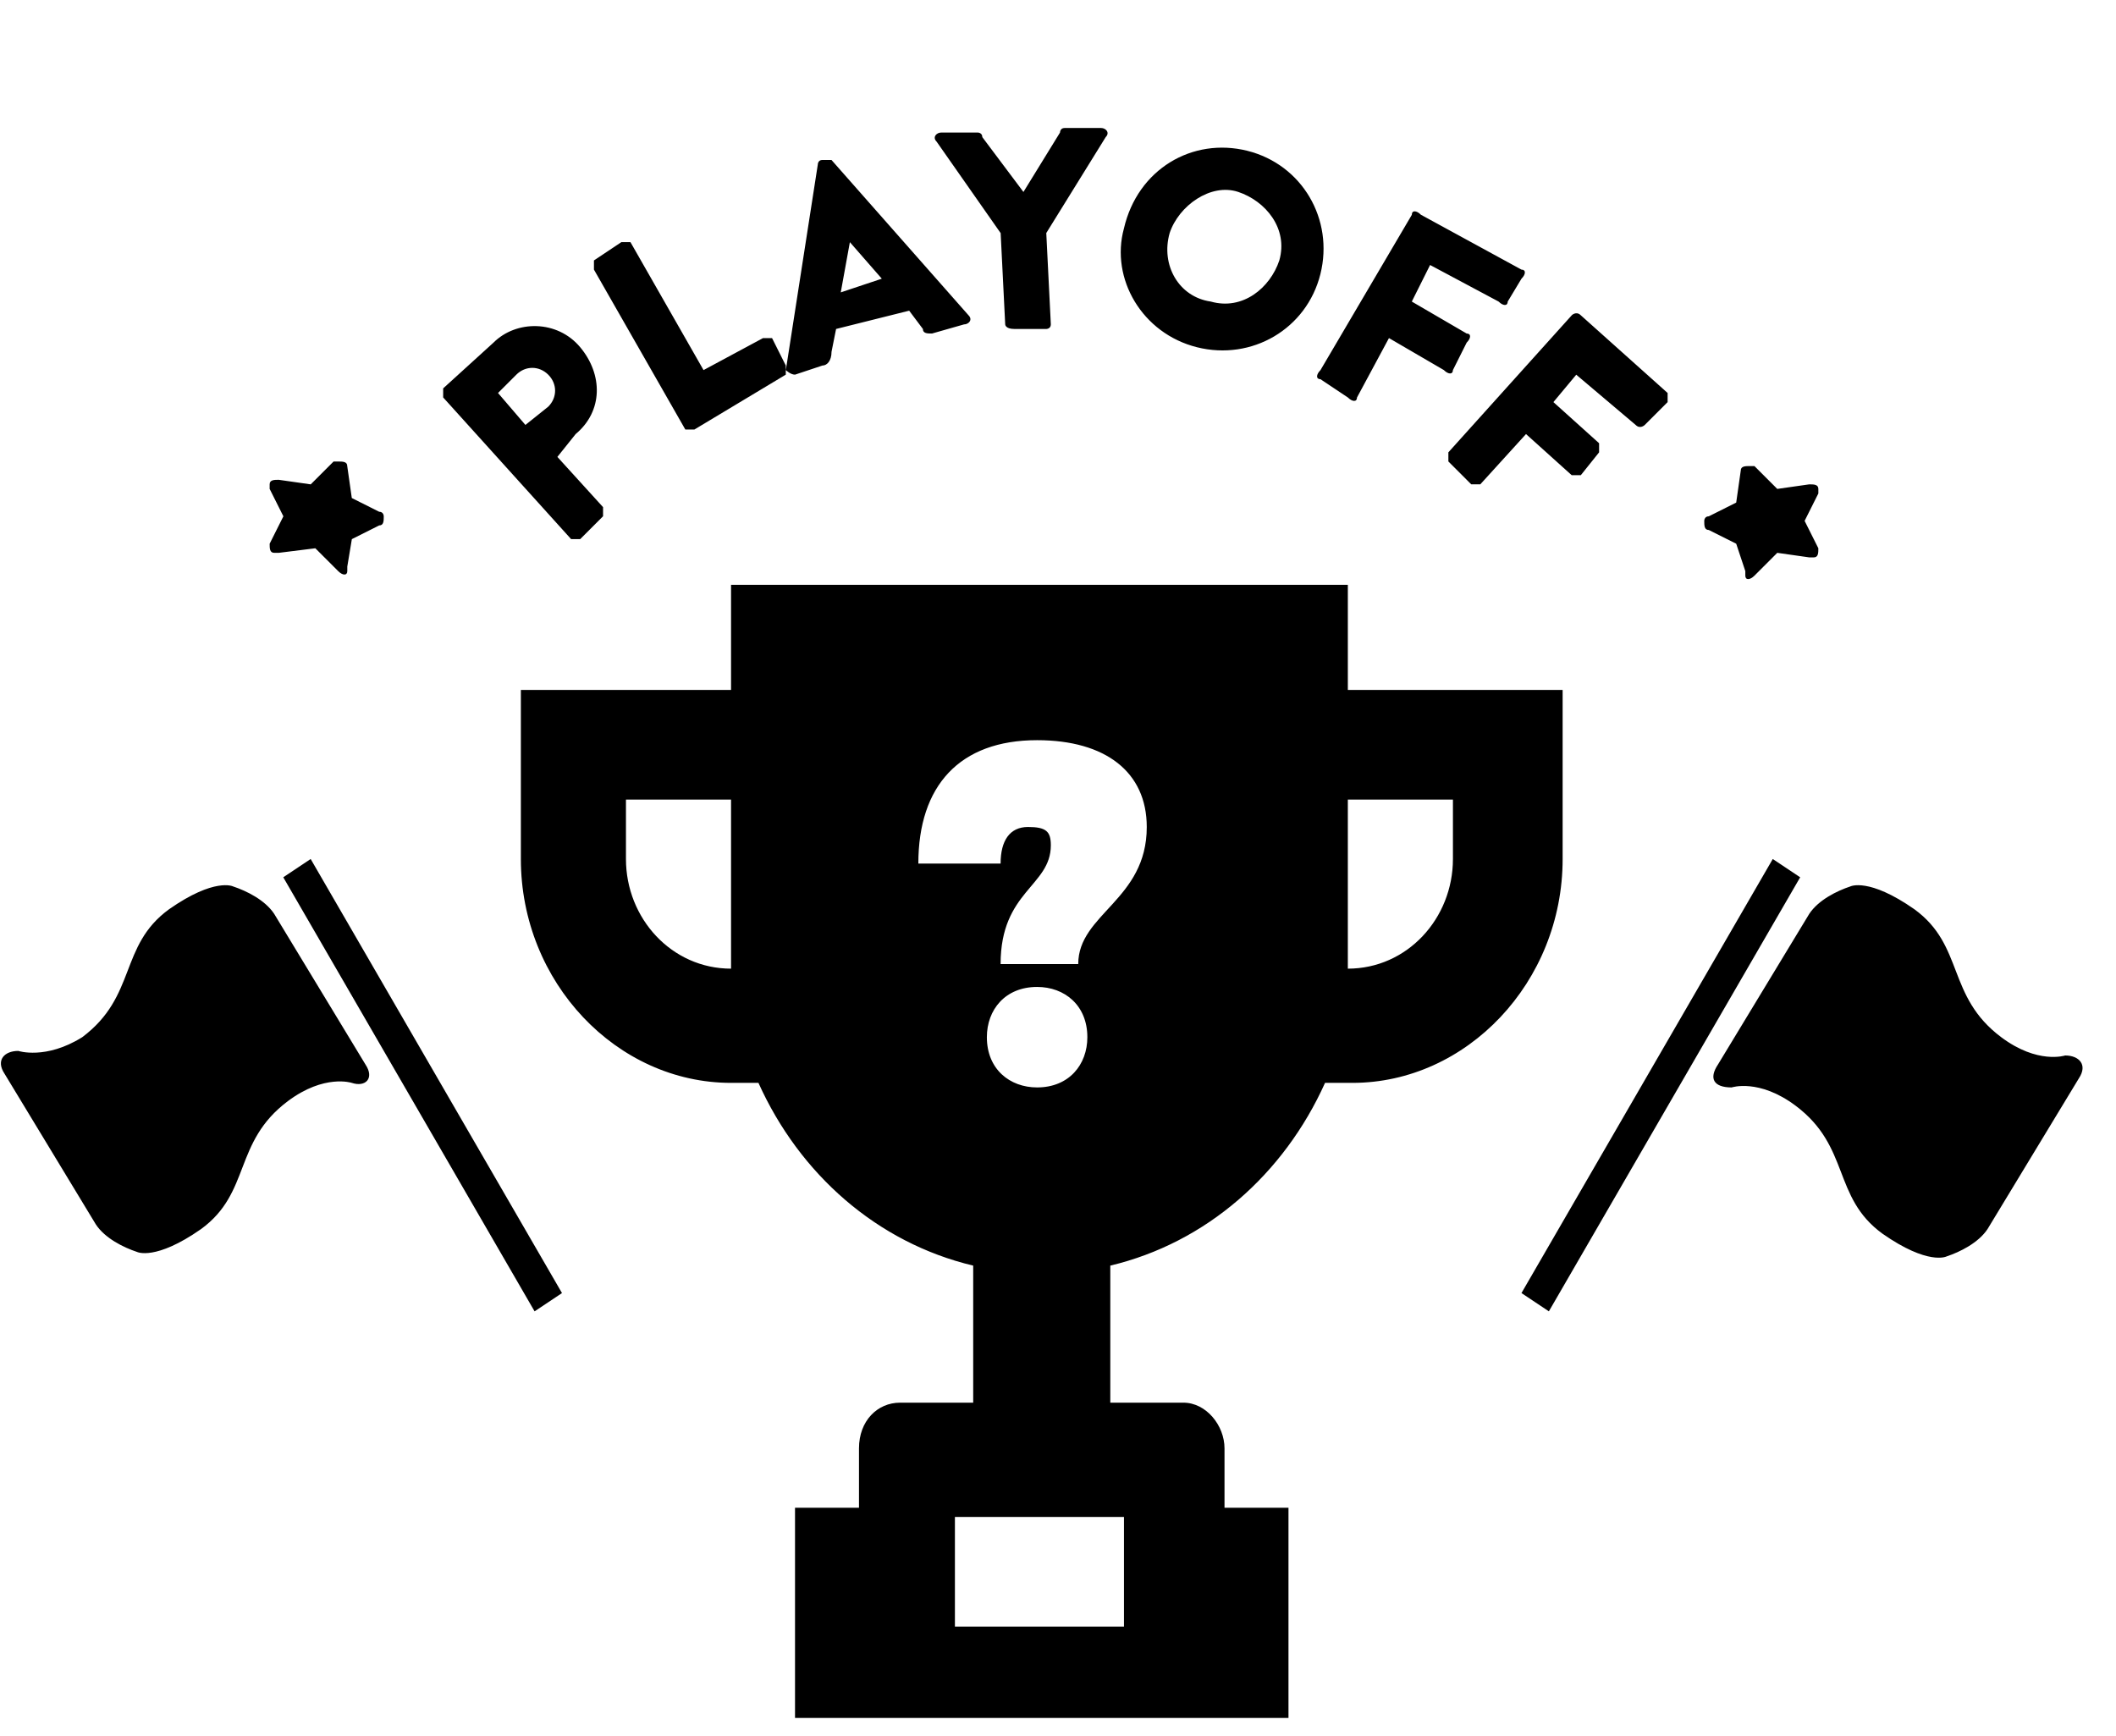 <!-- Generated by IcoMoon.io -->
<svg version="1.1" xmlns="http://www.w3.org/2000/svg" width="39" height="32" viewBox="0 0 39 32">
<title>rc-playoff-round-icon</title>
<path d="M24.842 12.716v-1.937h-11.368v1.937h-3.874v3.116c0 2.274 1.768 4.126 3.874 4.126h0.505c0.758 1.684 2.189 2.947 3.958 3.368v2.526h-1.347c-0.421 0-0.758 0.337-0.758 0.842v1.095h-1.179v3.874h9.095v-3.874h-1.179v-1.095c0-0.421-0.337-0.842-0.758-0.842h-1.347v-2.526c1.768-0.421 3.2-1.684 3.958-3.368h0.505c2.105 0 3.874-1.853 3.874-4.126v-3.116h-3.958zM13.474 17.853c-1.095 0-1.937-0.926-1.937-2.021v-1.095h1.937v2.695c0 0.168 0 0.253 0 0.421v0zM20.716 27.958v2.021h-3.116v-2.021h3.116zM18.189 19.116c0-0.505 0.337-0.926 0.926-0.926 0.505 0 0.926 0.337 0.926 0.926 0 0.505-0.337 0.926-0.926 0.926-0.505 0-0.926-0.337-0.926-0.926zM19.874 17.768h-1.432c0-1.347 0.926-1.432 0.926-2.189 0-0.253-0.084-0.337-0.421-0.337s-0.505 0.253-0.505 0.674h-1.516c0-1.432 0.758-2.274 2.189-2.274 1.263 0 2.021 0.589 2.021 1.6 0 1.347-1.263 1.6-1.263 2.526zM26.779 15.832c0 1.095-0.842 2.021-1.937 2.021v0c0-0.168 0-0.253 0-0.421v-2.695h1.937v1.095zM31.663 19.621l1.684-2.779c0.168-0.253 0.505-0.421 0.758-0.505 0 0 0.337-0.168 1.179 0.421 0.926 0.674 0.589 1.6 1.6 2.358 0.674 0.505 1.179 0.337 1.179 0.337 0.253 0 0.421 0.168 0.253 0.421l-1.684 2.779c-0.168 0.253-0.505 0.421-0.758 0.505 0 0-0.337 0.168-1.179-0.421-0.926-0.674-0.589-1.6-1.6-2.358-0.674-0.505-1.179-0.337-1.179-0.337-0.337 0-0.421-0.168-0.253-0.421zM32.674 15.832l0.505 0.337-4.632 8-0.505-0.337 4.632-8zM6.737 19.621l-1.684-2.779c-0.168-0.253-0.505-0.421-0.758-0.505 0 0-0.337-0.168-1.179 0.421-0.926 0.674-0.589 1.6-1.6 2.358-0.674 0.421-1.179 0.253-1.179 0.253-0.253 0-0.421 0.168-0.253 0.421l1.684 2.779c0.168 0.253 0.505 0.421 0.758 0.505 0 0 0.337 0.168 1.179-0.421 0.926-0.674 0.589-1.6 1.6-2.358 0.674-0.505 1.179-0.337 1.179-0.337 0.253 0.084 0.421-0.084 0.253-0.337zM5.726 15.832l-0.505 0.337 4.632 8 0.505-0.337-4.632-8zM32 10.021l-0.505-0.253c-0.084 0-0.084-0.084-0.084-0.168 0 0 0-0.084 0.084-0.084l0.505-0.253 0.084-0.589c0-0.084 0.084-0.084 0.168-0.084 0 0 0.084 0 0.084 0l0.421 0.421 0.589-0.084c0.084 0 0.168 0 0.168 0.084 0 0 0 0.084 0 0.084l-0.253 0.505 0.253 0.505c0 0.084 0 0.168-0.084 0.168 0 0-0.084 0-0.084 0l-0.589-0.084-0.421 0.421c-0.084 0.084-0.168 0.084-0.168 0 0 0 0-0.084 0-0.084l-0.168-0.505zM6.484 9.937l0.505-0.253c0.084 0 0.084-0.084 0.084-0.168 0 0 0-0.084-0.084-0.084l-0.505-0.253-0.084-0.589c0-0.084-0.084-0.084-0.168-0.084 0 0-0.084 0-0.084 0l-0.421 0.421-0.589-0.084c-0.084 0-0.168 0-0.168 0.084 0 0 0 0.084 0 0.084l0.253 0.505-0.253 0.505c0 0.084 0 0.168 0.084 0.168 0 0 0.084 0 0.084 0l0.674-0.084 0.421 0.421c0.084 0.084 0.168 0.084 0.168 0 0 0 0-0.084 0-0.084l0.084-0.505zM8.168 7.326c0 0 0-0.084 0-0.168l0.926-0.842c0.421-0.421 1.179-0.421 1.6 0.084s0.421 1.179-0.084 1.6l-0.337 0.421 0.842 0.926c0 0 0 0.084 0 0.168l-0.421 0.421c0 0-0.084 0-0.168 0l-2.358-2.611zM10.105 7.495c0.168-0.168 0.168-0.421 0-0.589s-0.421-0.168-0.589 0l-0.337 0.337 0.505 0.589 0.421-0.337zM10.947 4.968c0-0.084 0-0.084 0-0.168l0.505-0.337c0.084 0 0.084 0 0.168 0l1.347 2.358 1.095-0.589c0.084 0 0.084 0 0.168 0l0.253 0.505c0 0.084 0 0.084 0 0.168l-1.684 1.011c-0.084 0-0.084 0-0.168 0l-1.684-2.947zM14.484 6.821l0.589-3.789c0 0 0-0.084 0.084-0.084h0.084c0 0 0.084 0 0.084 0l2.526 2.863c0.084 0.084 0 0.168-0.084 0.168l-0.589 0.168c-0.084 0-0.168 0-0.168-0.084l-0.253-0.337-1.347 0.337-0.084 0.421c0 0.168-0.084 0.253-0.168 0.253l-0.505 0.168c-0.084 0-0.168-0.084-0.168-0.084zM16.253 5.137l-0.589-0.674-0.168 0.926 0.758-0.253zM18.442 4.295l-1.179-1.684c-0.084-0.084 0-0.168 0.084-0.168h0.674c0 0 0.084 0 0.084 0.084l0.758 1.011 0.674-1.095c0 0 0-0.084 0.084-0.084h0.674c0.084 0 0.168 0.084 0.084 0.168l-1.095 1.768 0.084 1.684c0 0.084-0.084 0.084-0.084 0.084h-0.589c-0.168 0-0.168-0.084-0.168-0.084l-0.084-1.684zM22.989 2.779c1.011 0.253 1.6 1.263 1.347 2.274s-1.263 1.6-2.274 1.347c-1.011-0.253-1.6-1.263-1.347-2.189 0.253-1.095 1.263-1.684 2.274-1.432zM22.316 5.558c0.589 0.168 1.095-0.253 1.263-0.758 0.168-0.589-0.253-1.095-0.758-1.263s-1.095 0.253-1.263 0.758c-0.168 0.589 0.168 1.179 0.758 1.263zM26.021 3.958c0-0.084 0.084-0.084 0.168 0l1.853 1.011c0.084 0 0.084 0.084 0 0.168l-0.253 0.421c0 0.084-0.084 0.084-0.168 0l-1.263-0.674-0.337 0.674 1.011 0.589c0.084 0 0.084 0.084 0 0.168l-0.253 0.505c0 0.084-0.084 0.084-0.168 0l-1.011-0.589-0.589 1.095c0 0.084-0.084 0.084-0.168 0l-0.505-0.337c-0.084 0-0.084-0.084 0-0.168l1.684-2.863zM28.968 5.811c0 0 0.084-0.084 0.168 0l1.6 1.432c0 0 0 0.084 0 0.168l-0.421 0.421c0 0-0.084 0.084-0.168 0l-1.095-0.926-0.421 0.505 0.842 0.758c0 0 0 0.084 0 0.168l-0.337 0.421c0 0-0.084 0-0.168 0l-0.842-0.758-0.842 0.926c0 0-0.084 0-0.168 0l-0.421-0.421c0 0 0-0.084 0-0.168l2.274-2.526z"></path>
</svg>
